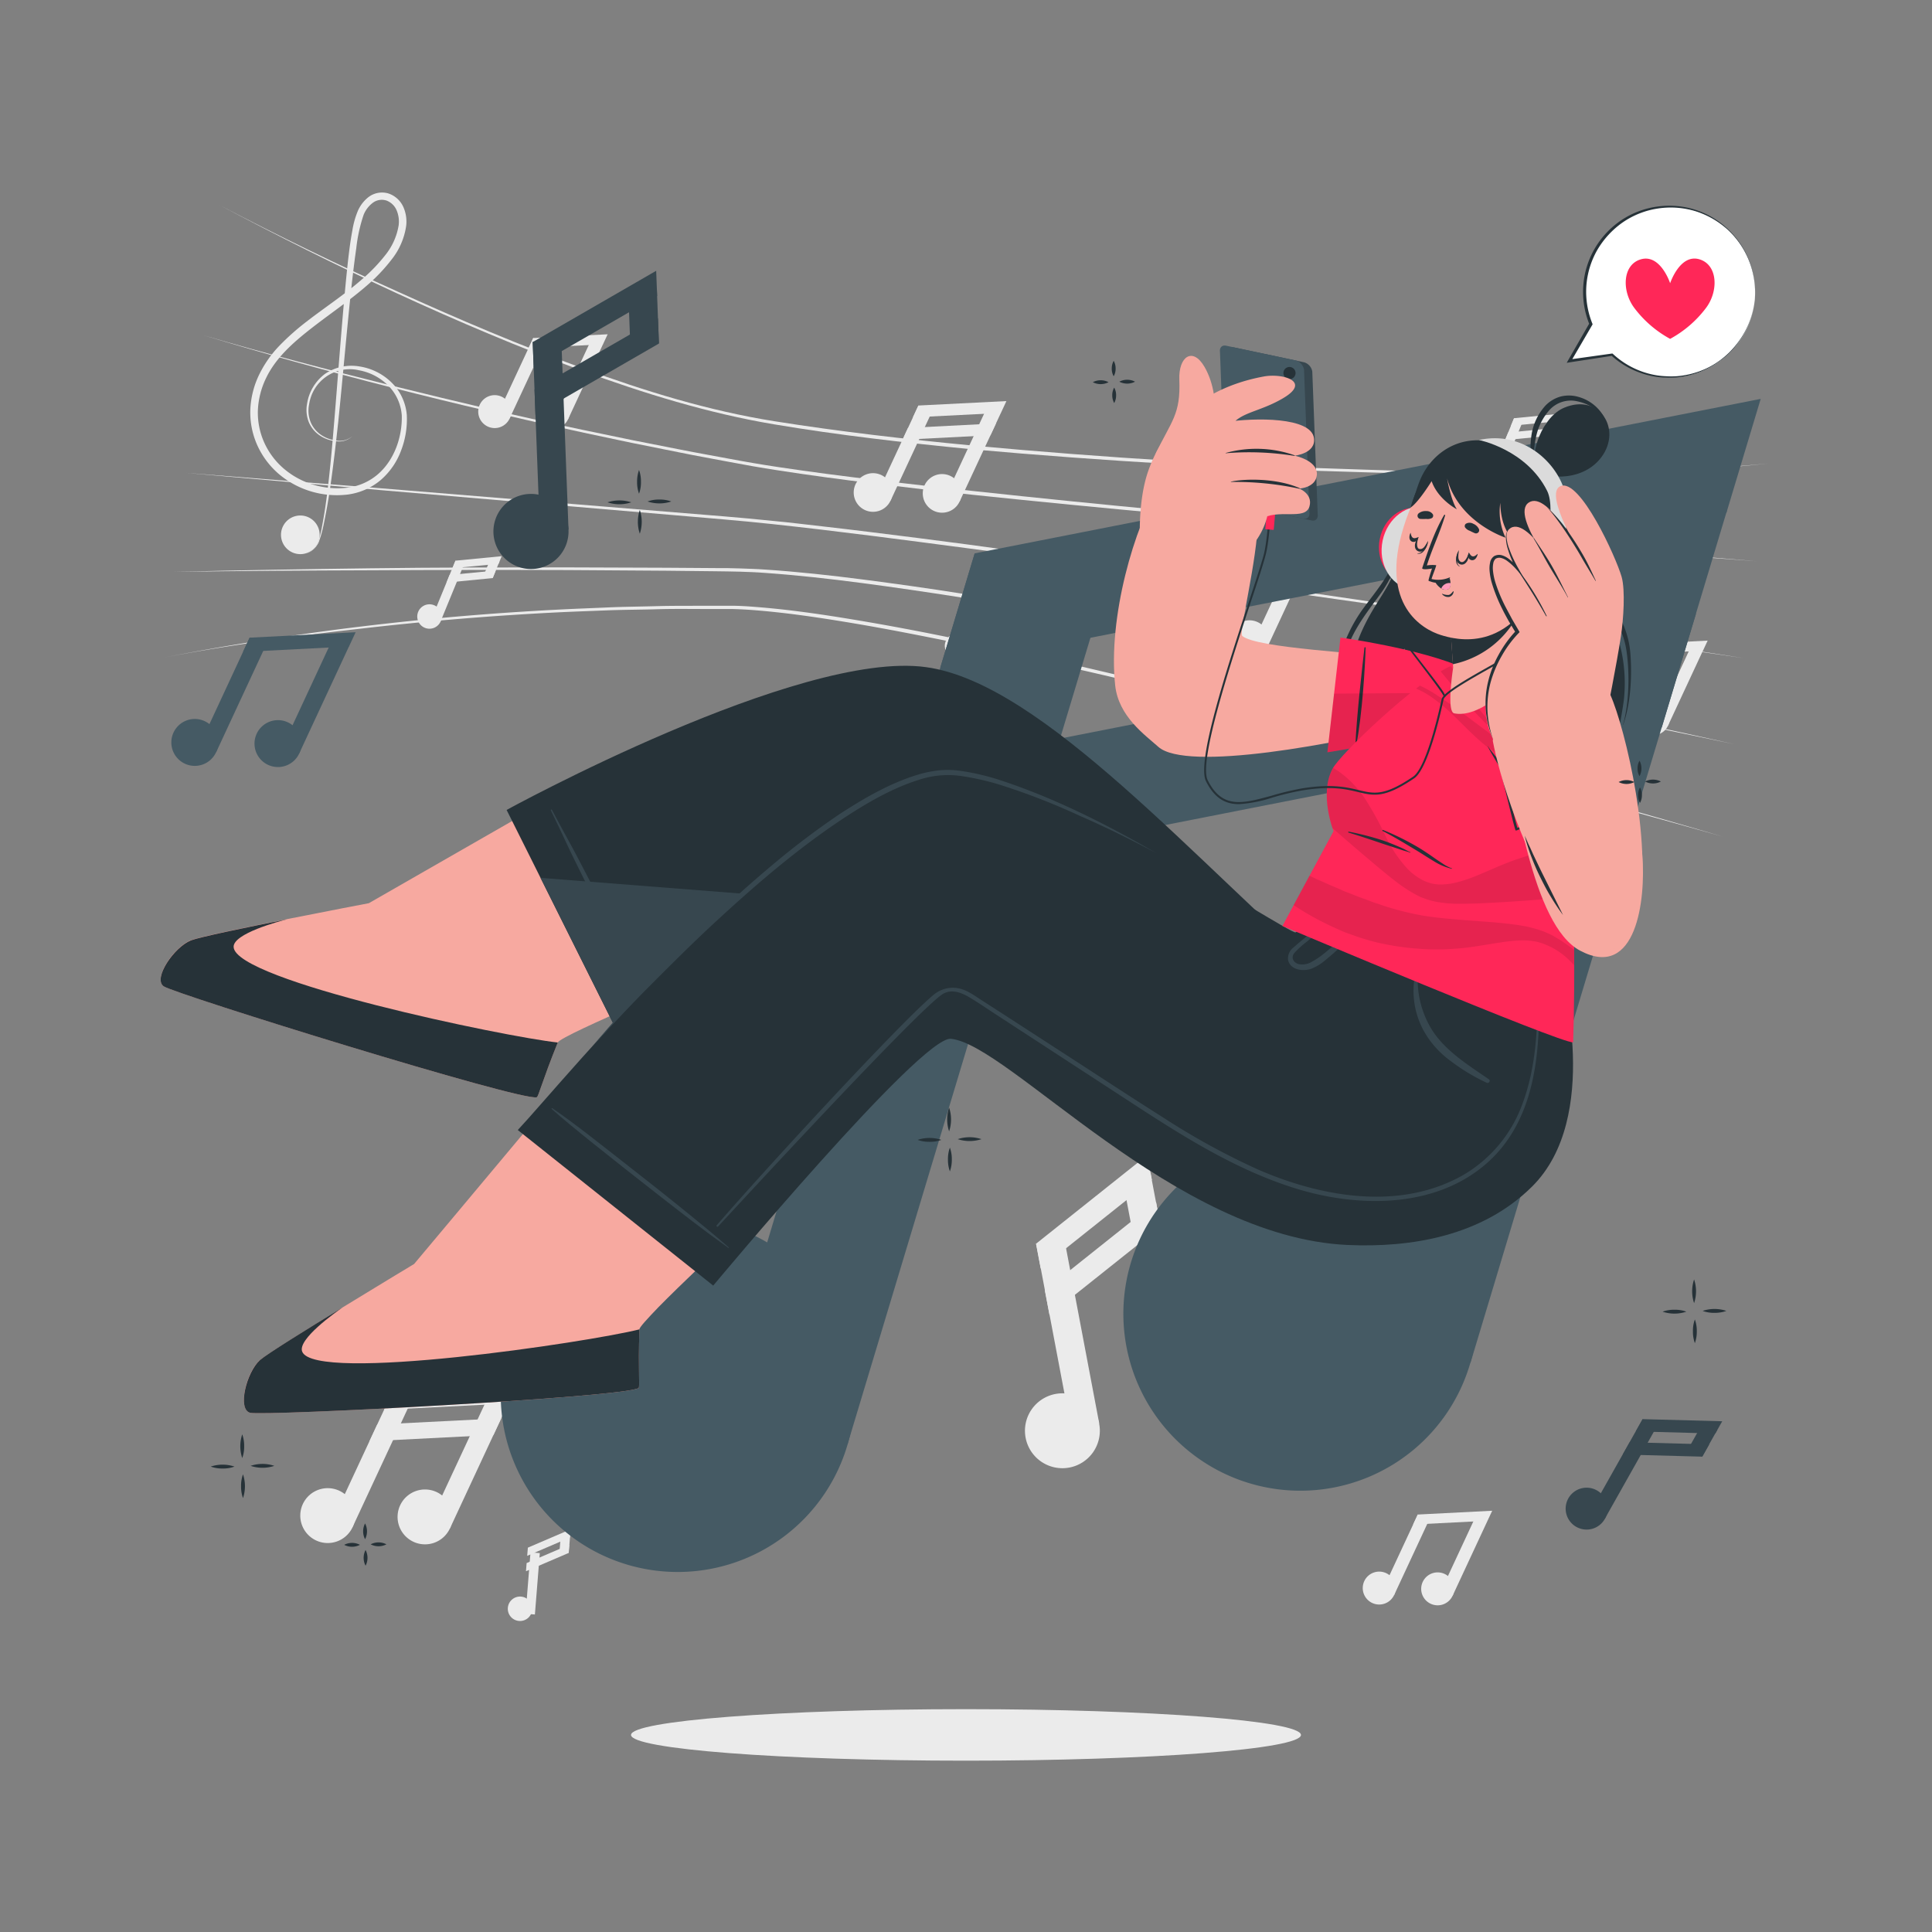 <svg xmlns="http://www.w3.org/2000/svg" viewBox="0 0 500 500"><rect x="0" y="0" width="500" height="500" fill="#808080" stroke="none"/><g id="freepik--background-complete--inject-11"><path d="M42.18,170.21a731.06,731.06,0,0,1,102.09-12.43c4.29-.23,8.57-.38,12.86-.57s8.58-.22,12.86-.34,8.58-.07,12.87-.1c2.15,0,4.29,0,6.44,0s4.31.15,6.45.32c8.57.67,17.08,1.92,25.54,3.33s16.9,3,25.3,4.74c33.6,7,66.9,15.31,100.1,23.94q24.88,6.51,49.7,13.34t49.49,14.08q-24.76-7-49.62-13.62t-49.74-13.16C313.3,181.22,280,173,246.4,166.13c-8.4-1.69-16.81-3.36-25.26-4.78s-16.93-2.71-25.46-3.4q-3.19-.27-6.39-.34c-2.14,0-4.29,0-6.43,0-4.28,0-8.57-.07-12.85.06s-8.57.12-12.86.29-8.56.31-12.84.52q-25.69,1.28-51.25,4.25C76,164.64,59,167,42.18,170.21Z" style="fill:#ebebeb"></path><path d="M44.92,148c17-.43,34-.71,51-.93s34-.23,51-.23l25.51.09,12.75.09c2.13,0,4.25,0,6.38.09s4.26.13,6.38.29c8.5.56,17,1.49,25.4,2.58s16.86,2.27,25.26,3.6c33.59,5.31,67,11.64,100.38,18.17q25,4.94,50,10.12t49.87,10.72q-25-5.25-50-10.25t-50-9.94C315.47,166,282,159.76,248.44,154.57c-8.39-1.31-16.8-2.55-25.22-3.66s-16.87-2.06-25.33-2.65c-2.12-.17-4.23-.24-6.35-.31s-4.25-.07-6.37-.11l-12.75-.14-25.5-.17q-25.5-.09-51,.06C78.92,147.64,61.92,147.75,44.92,148Z" style="fill:#ebebeb"></path><path d="M48.09,122.38l50.66,4,50.64,4.15,25.32,2.07c8.44.7,16.89,1.32,25.32,2.21,4.22.38,8.42.93,12.63,1.39s8.42,1,12.62,1.5q12.61,1.55,25.2,3.22c33.58,4.51,67.11,9.35,100.63,14.25l50.26,7.45,50.22,7.74L351,155.8c-33.53-4.79-67.07-9.52-100.66-13.92-16.78-2.21-33.58-4.43-50.41-6.24-8.41-.91-16.86-1.57-25.29-2.3l-25.32-2.16-50.62-4.32Z" style="fill:#ebebeb"></path><path d="M52.5,86.72c16.29,4.78,32.72,9.07,49.19,13.15s33,8,49.61,11.48l12.46,2.58,12.49,2.46c4.16.83,8.34,1.55,12.51,2.34s8.35,1.5,12.54,2.13c16.77,2.52,33.65,4.37,50.52,6.21,33.75,3.66,67.56,6.76,101.38,9.73l50.74,4.28,50.76,4.17-50.8-3.69q-25.38-2-50.76-4.11c-33.83-2.85-67.65-5.85-101.42-9.4q-12.67-1.34-25.31-2.91c-8.43-1-16.85-2.14-25.24-3.44-4.2-.64-8.39-1.38-12.56-2.18s-8.35-1.53-12.51-2.38l-12.48-2.5L151.15,112C118,104.83,85,96.54,52.5,86.72Z" style="fill:#ebebeb"></path><path d="M56.67,53q22.89,12,46.44,22.55c15.66,7.12,31.52,13.84,47.67,19.76s32.64,11,49.63,13.7,34.08,4.66,51.2,6.29q51.4,4.77,103,6.29c8.6.32,17.2.41,25.8.59l12.91.07,6.45,0,6.45-.06c17.21-.14,34.43-.53,51.56-2.26-17.11,1.89-34.34,2.44-51.55,2.74l-6.45.1h-6.46l-12.91,0c-8.61-.15-17.22-.22-25.82-.5q-51.63-1.38-103.11-6c-17.14-1.69-34.26-3.61-51.25-6.47s-33.57-8-49.72-13.9C118.27,83.9,87.08,69.13,56.67,53Z" style="fill:#ebebeb"></path><path d="M230.46,129.59A5,5,0,1,1,228,122.9,5,5,0,0,1,230.46,129.59Z" style="fill:#ebebeb"></path><rect x="232.16" y="104.58" width="3.85" height="25.33" transform="translate(71.38 -87.86) rotate(24.97)" style="fill:#ebebeb"></rect><path d="M248.33,129.83a5,5,0,1,1-2.44-6.69A5,5,0,0,1,248.33,129.83Z" style="fill:#ebebeb"></path><rect x="250.03" y="104.82" width="3.85" height="25.33" transform="translate(73.15 -95.38) rotate(24.97)" style="fill:#ebebeb"></rect><polygon points="259.03 106.87 236.25 108.02 237.68 104.95 260.46 103.8 259.03 106.87" style="fill:#ebebeb"></polygon><polygon points="256.33 112.65 233.56 113.81 234.99 110.74 257.76 109.58 256.33 112.65" style="fill:#ebebeb"></polygon><path d="M91.25,395.23a7.1,7.1,0,1,1-3.44-9.43A7.12,7.12,0,0,1,91.25,395.23Z" style="fill:#ebebeb"></path><rect x="93.64" y="360" width="5.42" height="35.68" transform="translate(168.5 -5.36) rotate(24.97)" style="fill:#ebebeb"></rect><path d="M116.43,395.57a7.1,7.1,0,1,1-3.44-9.43A7.1,7.1,0,0,1,116.43,395.57Z" style="fill:#ebebeb"></path><rect x="118.83" y="360.34" width="5.42" height="35.68" transform="translate(171.01 -15.96) rotate(24.97)" style="fill:#ebebeb"></rect><polygon points="131.5 363.22 99.41 364.85 101.43 360.52 133.52 358.89 131.5 363.22" style="fill:#ebebeb"></polygon><polygon points="127.71 371.37 95.62 373 97.63 368.67 129.72 367.05 127.71 371.37" style="fill:#ebebeb"></polygon><path d="M416.57,187.6a4.26,4.26,0,1,1-2.07-5.66A4.27,4.27,0,0,1,416.57,187.6Z" style="fill:#ebebeb"></path><rect x="418" y="166.45" width="3.25" height="21.42" transform="translate(114.02 -160.59) rotate(24.97)" style="fill:#ebebeb"></rect><path d="M431.68,187.81a4.26,4.26,0,1,1-2.06-5.66A4.26,4.26,0,0,1,431.68,187.81Z" style="fill:#ebebeb"></path><rect x="433.12" y="166.66" width="3.25" height="21.42" transform="translate(115.51 -166.95) rotate(24.97)" style="fill:#ebebeb"></rect><polygon points="440.73 168.39 421.47 169.36 422.68 166.77 441.94 165.79 440.73 168.39" style="fill:#ebebeb"></polygon><path d="M131.89,108.32a4.26,4.26,0,1,1-2.07-5.66A4.27,4.27,0,0,1,131.89,108.32Z" style="fill:#ebebeb"></path><rect x="133.32" y="87.18" width="3.25" height="21.42" transform="translate(53.94 -47.82) rotate(24.97)" style="fill:#ebebeb"></rect><path d="M147,108.53a4.26,4.26,0,1,1-2.06-5.66A4.25,4.25,0,0,1,147,108.53Z" style="fill:#ebebeb"></path><rect x="148.44" y="87.38" width="3.25" height="21.42" transform="translate(55.44 -54.18) rotate(24.97)" style="fill:#ebebeb"></rect><polygon points="156.05 89.11 136.79 90.09 138 87.49 157.26 86.51 156.05 89.11" style="fill:#ebebeb"></polygon><path d="M360.8,412.79a4.26,4.26,0,1,1-2.06-5.66A4.25,4.25,0,0,1,360.8,412.79Z" style="fill:#ebebeb"></path><rect x="362.24" y="391.64" width="3.25" height="21.42" transform="translate(203.87 -116) rotate(24.97)" style="fill:#ebebeb"></rect><path d="M375.92,413a4.26,4.26,0,1,1-2.06-5.67A4.26,4.26,0,0,1,375.92,413Z" style="fill:#ebebeb"></path><rect x="377.36" y="391.85" width="3.25" height="21.42" transform="translate(205.37 -122.36) rotate(24.97)" style="fill:#ebebeb"></rect><polygon points="384.97 393.57 365.71 394.55 366.92 391.96 386.18 390.98 384.97 393.57" style="fill:#ebebeb"></polygon><path d="M327.89,167.68a5,5,0,1,1-2.44-6.69A5,5,0,0,1,327.89,167.68Z" style="fill:#ebebeb"></path><rect x="329.59" y="142.68" width="3.85" height="25.33" transform="translate(96.57 -125.43) rotate(24.97)" style="fill:#ebebeb"></rect><rect x="347.99" y="143.12" width="3.85" height="7.32" transform="translate(94.68 -134) rotate(24.97)" style="fill:#ebebeb"></rect><polygon points="352.8 145.16 333.69 146.12 335.12 143.05 354.23 142.09 352.8 145.16" style="fill:#ebebeb"></polygon><polygon points="350.1 150.95 330.99 151.9 332.42 148.83 351.53 147.88 350.1 150.95" style="fill:#ebebeb"></polygon><path d="M284.47,368.48a9.69,9.69,0,1,1-11.33-7.72A9.7,9.7,0,0,1,284.47,368.48Z" style="fill:#ebebeb"></path><rect x="272.58" y="320.77" width="7.4" height="48.71" transform="translate(-59.35 57.39) rotate(-10.72)" style="fill:#ebebeb"></rect><rect x="291.73" y="304.07" width="7.4" height="14.08" transform="translate(-52.69 60.35) rotate(-10.71)" style="fill:#ebebeb"></rect><polygon points="298.11 305.35 269.33 328.28 268.12 321.88 296.9 298.95 298.11 305.35" style="fill:#ebebeb"></polygon><polygon points="300.39 317.41 271.61 340.34 270.4 333.94 299.18 311.01 300.39 317.41" style="fill:#ebebeb"></polygon><path d="M388,123.88a3.16,3.16,0,1,1-1.73-4.12A3.17,3.17,0,0,1,388,123.88Z" style="fill:#ebebeb"></path><rect x="388.73" y="108.09" width="2.41" height="15.89" transform="translate(73.22 -139.31) rotate(22.31)" style="fill:#ebebeb"></rect><rect x="400.02" y="107.84" width="2.41" height="4.59" transform="translate(71.83 -144.05) rotate(22.31)" style="fill:#ebebeb"></rect><polygon points="402.98 109.04 391.03 110.19 391.84 108.23 403.79 107.07 402.98 109.04" style="fill:#ebebeb"></polygon><polygon points="401.46 112.74 389.51 113.9 390.32 111.93 402.27 110.78 401.46 112.74" style="fill:#ebebeb"></polygon><path d="M137.73,416.6a3.16,3.16,0,1,1-2.89-3.4A3.16,3.16,0,0,1,137.73,416.6Z" style="fill:#ebebeb"></path><rect x="135.97" y="400.6" width="2.41" height="15.89" transform="matrix(1, 0.08, -0.08, 1, 33.37, -9.73)" style="fill:#ebebeb"></rect><rect x="144.93" y="397.21" width="2.41" height="4.59" transform="translate(32.69 -10.48) rotate(4.62)" style="fill:#ebebeb"></rect><polygon points="147.47 397.92 136.44 402.65 136.61 400.53 147.64 395.8 147.47 397.92" style="fill:#ebebeb"></polygon><polygon points="147.15 401.91 136.12 406.64 136.29 404.52 147.32 399.79 147.15 401.91" style="fill:#ebebeb"></polygon><path d="M114.07,160.75a3.16,3.16,0,1,1-1.72-4.12A3.16,3.16,0,0,1,114.07,160.75Z" style="fill:#ebebeb"></path><rect x="114.78" y="144.96" width="2.41" height="15.89" transform="translate(66.71 -32.58) rotate(22.31)" style="fill:#ebebeb"></rect><rect x="126.06" y="144.71" width="2.41" height="4.59" transform="translate(65.33 -37.31) rotate(22.31)" style="fill:#ebebeb"></rect><polygon points="129.03 145.91 117.08 147.06 117.89 145.1 129.84 143.94 129.03 145.91" style="fill:#ebebeb"></polygon><polygon points="127.51 149.61 115.56 150.77 116.36 148.8 128.31 147.65 127.51 149.61" style="fill:#ebebeb"></polygon><path d="M250.6,168.34a3.16,3.16,0,1,1-1.73-4.13A3.16,3.16,0,0,1,250.6,168.34Z" style="fill:#ebebeb"></path><rect x="251.3" y="152.55" width="2.41" height="15.89" transform="translate(79.81 -83.83) rotate(22.31)" style="fill:#ebebeb"></rect><rect x="262.59" y="152.3" width="2.41" height="4.59" transform="translate(78.42 -88.56) rotate(22.31)" style="fill:#ebebeb"></rect><polygon points="265.55 153.49 253.6 154.65 254.41 152.69 266.36 151.53 265.55 153.49" style="fill:#ebebeb"></polygon><polygon points="264.03 157.2 252.08 158.36 252.89 156.39 264.84 155.23 264.03 157.2" style="fill:#ebebeb"></polygon><path d="M91.21,112.85A4.93,4.93,0,0,1,87,114.19a8.94,8.94,0,0,1-4.27-1.51,7.73,7.73,0,0,1-2.86-3.55,8.62,8.62,0,0,1-.41-4.58,11.94,11.94,0,0,1,4.65-7.79,12.2,12.2,0,0,1,9-1.91A15.06,15.06,0,0,1,101.34,99a13.3,13.3,0,0,1,3.94,8.4,22.52,22.52,0,0,1-1.47,9.17,18.63,18.63,0,0,1-5.3,7.68A16.66,16.66,0,0,1,89.89,128a23.33,23.33,0,0,1-17.58-5.2,21.41,21.41,0,0,1-5.68-7.48,20.75,20.75,0,0,1-1.85-9.22A23,23,0,0,1,67.05,97a29.25,29.25,0,0,1,5.36-7.63,62.92,62.92,0,0,1,6.88-6.1c4.8-3.73,9.84-7,14.33-10.93A43.67,43.67,0,0,0,99.73,66a16.5,16.5,0,0,0,3.44-7.69,7.5,7.5,0,0,0-.54-3.92,4.58,4.58,0,0,0-2.65-2.5,3.9,3.9,0,0,0-3.48.58,7.33,7.33,0,0,0-2.4,3.14,40.68,40.68,0,0,0-1.89,8.58c-.43,3-.79,5.95-1.13,8.94-1.32,12-2.3,24-3.54,36-.65,6-1.34,12-2.23,18-.45,3-1,6-1.61,8.92a29.24,29.24,0,0,1-1.25,4.36,5.76,5.76,0,0,1-3.33,2.93,5.66,5.66,0,0,0,3.18-3,29.39,29.39,0,0,0,1.09-4.37c.57-3,1-5.93,1.36-8.92.73-6,1.26-12,1.75-18,1-12,1.84-24,3-36.07.29-3,.6-6,1-9,.2-1.5.44-3,.72-4.51a22,22,0,0,1,1.25-4.54,9.12,9.12,0,0,1,3-4,5.78,5.78,0,0,1,5.12-.84,6.49,6.49,0,0,1,3.8,3.49,9.25,9.25,0,0,1,.72,4.92,18.13,18.13,0,0,1-3.77,8.67A45,45,0,0,1,95,73.85c-4.6,4-9.65,7.4-14.36,11.07S71.36,92.6,68.86,97.85a21.15,21.15,0,0,0-2.12,8.31,18.82,18.82,0,0,0,1.64,8.36,19.3,19.3,0,0,0,5.15,6.83,21.06,21.06,0,0,0,7.56,4.09,21.88,21.88,0,0,0,8.58.8,14.87,14.87,0,0,0,7.8-3.23c4.46-3.63,6.66-9.76,6.51-15.5a12.13,12.13,0,0,0-3.47-7.68,14.27,14.27,0,0,0-7.58-4A10.63,10.63,0,0,0,80,104.65,8.07,8.07,0,0,0,80.3,109a7.34,7.34,0,0,0,2.64,3.44A8.63,8.63,0,0,0,87.05,114,4.87,4.87,0,0,0,91.21,112.85Z" style="fill:#ebebeb"></path><path d="M82,141a5,5,0,1,1-1.76-6.91A5,5,0,0,1,82,141Z" style="fill:#ebebeb"></path></g><g id="freepik--Shadow--inject-11"><path d="M336.69,449c0,3.68-38.81,6.66-86.69,6.66s-86.69-3-86.69-6.66,38.81-6.67,86.69-6.67S336.69,445.34,336.69,449Z" style="fill:#ebebeb"></path></g><g id="freepik--musical-notes--inject-11"><path d="M219.23,374.25a45.79,45.79,0,1,1-30.65-57.06A45.79,45.79,0,0,1,219.23,374.25Z" style="fill:#455a64"></path><rect x="218.33" y="143.37" width="34.98" height="230.23" transform="translate(84.53 -57.01) rotate(16.76)" style="fill:#455a64"></rect><path d="M380.38,353.2a45.8,45.8,0,1,1-30.65-57.06A45.79,45.79,0,0,1,380.38,353.2Z" style="fill:#455a64"></path><rect x="379.48" y="122.32" width="34.98" height="230.23" transform="translate(85.29 -104.35) rotate(16.75)" style="fill:#455a64"></rect><polygon points="446.8 132.7 243.38 172.69 252.25 143.21 455.67 103.23 446.8 132.7" style="fill:#455a64"></polygon><polygon points="430.07 188.25 226.66 228.24 235.53 198.77 438.94 158.78 430.07 188.25" style="fill:#455a64"></polygon><path d="M55.91,194.71A6.07,6.07,0,1,1,53,186.65,6.08,6.08,0,0,1,55.91,194.71Z" style="fill:#455a64"></path><rect x="57.95" y="164.58" width="4.64" height="30.52" transform="translate(81.43 -8.65) rotate(24.93)" style="fill:#455a64"></rect><path d="M77.44,195a6.07,6.07,0,1,1-2.94-8.06A6.07,6.07,0,0,1,77.44,195Z" style="fill:#455a64"></path><rect x="79.49" y="164.86" width="4.64" height="30.52" transform="translate(83.56 -17.7) rotate(24.94)" style="fill:#455a64"></rect><polygon points="90.32 167.31 62.88 168.72 64.6 165.03 92.04 163.62 90.32 167.31" style="fill:#455a64"></polygon><path d="M147.13,137.18a9.72,9.72,0,1,1-10.08-9.35A9.71,9.71,0,0,1,147.13,137.18Z" style="fill:#37474f"></path><rect x="138.78" y="88.37" width="7.42" height="48.85" transform="translate(-4.16 5.47) rotate(-2.17)" style="fill:#37474f"></rect><rect x="162.84" y="74.87" width="7.42" height="14.12" transform="translate(-2.98 6.35) rotate(-2.17)" style="fill:#37474f"></rect><polygon points="170.07 76.61 138.11 95.06 137.86 88.53 169.82 70.08 170.07 76.61" style="fill:#37474f"></polygon><polygon points="170.53 88.91 138.57 107.36 138.33 100.83 170.28 82.38 170.53 88.91" style="fill:#37474f"></polygon><path d="M415.33,393.1a5.42,5.42,0,1,1-2.06-7.39A5.41,5.41,0,0,1,415.33,393.1Z" style="fill:#37474f"></path><rect x="418.17" y="366.53" width="4.14" height="27.25" transform="translate(240.62 -157.3) rotate(29.39)" style="fill:#37474f"></rect><rect x="438.62" y="368.56" width="4.14" height="7.88" transform="translate(239.51 -168.33) rotate(29.39)" style="fill:#37474f"></rect><polygon points="443.92 371 423.34 370.44 425.13 367.27 445.71 367.82 443.92 371" style="fill:#37474f"></polygon><polygon points="440.55 376.98 419.97 376.43 421.76 373.25 442.34 373.81 440.55 376.98" style="fill:#37474f"></polygon></g><g id="freepik--Character--inject-11"><path d="M42.34,255.23c2.81,2,92.49,29.84,96.57,28.74.45-.13,1.39-4.16,5.44-14.17.19-.48,2.77-1.86,6.71-3.72,14.8-7,48.92-21,48.92-21l-35-51.2-55.18,31.64-14.35,8.23s-41.69,7.91-46.05,9.59S39.53,253.22,42.34,255.23Z" style="fill:#f7a9a0"></path><path d="M42.34,255.24c2.81,2,92.49,29.83,96.57,28.73.45-.13,1.39-4.16,5.44-14.17-13.5-1.43-83.62-16-83.89-24.74-.1-3.45,11.72-6.61,13.85-7.15-11,2.19-22.69,4.61-24.88,5.46C45.09,245.07,39.53,253.22,42.34,255.24Z" style="fill:#263238"></path><path d="M131.11,209.61l4.9,9.8,24.42,48.91s57.1-22.31,74.2-30.12c.55-.25,45.67,53.43,84.19,71.6,29.52,13.93,53.71,7.75,73.46-18l-45.36-36.15c-37.46-32.47-77.08-78.91-107.31-83C206.77,168.13,131.11,209.61,131.11,209.61Z" style="fill:#263238"></path><path d="M142.83,209.58c5.12,9.61,3.78,6.78,8.8,16.45,2.46,4.73,14.87,28.49,16.43,33.28,0,.11-.13.19-.19.1-3-4.09-14.85-28.11-17.22-32.88-4.84-9.76-3.35-7-8.09-16.82A.15.15,0,1,1,142.83,209.58Z" style="fill:#37474f"></path><path d="M139.89,227.19l20.53,41.13s57.12-22.3,74.21-30.12c.55-.25,45.67,53.43,84.18,71.6,29.53,13.93,53.73,7.75,73.46-18l-45.35-36.16c-5-4.3-10-8.84-15-13.49C284.74,238.55,181.34,230.45,139.89,227.19Z" style="fill:#37474f"></path><path d="M64.72,365.62c3.33.92,97.1-4,100.55-6.4.37-.28-.14-4.39.2-15.18,0-.51,2-2.7,5-5.81,11.48-11.67,38.68-36.58,38.68-36.58l-50.52-36L117.8,314.44l-10.63,12.68S70.78,349,67.27,352,61.38,364.69,64.72,365.62Z" style="fill:#f7a9a0"></path><path d="M64.71,365.62c3.34.92,97.11-4,100.56-6.4.37-.28-.14-4.39.21-15.18-13.16,3.32-84,13.92-87.27,5.77-1.29-3.2,8.71-10.25,10.52-11.49C79.13,344.18,69,350.48,67.27,352,63.79,355.13,61.39,364.69,64.71,365.62Z" style="fill:#263238"></path><path d="M404.07,252.32s10.49,36.83-7.56,54.75c-13,12.91-31.43,15.85-47.7,15.13-44.95-2-87.71-51.93-102.73-53.36-7.71-.73-61.5,63.87-61.5,63.87L134,292.45c10.76-11.35,74-89,109.38-92.44,24.21-2.35,90.49,42,91.91,41.28,2.33-1.2,12.57-7.4,12.57-7.4Z" style="fill:#263238"></path><path d="M142.93,286.8c6.25,4.31,12.17,9.09,18.14,13.74s11.86,9.31,17.7,14.06c3.32,2.7,6.62,5.41,9.83,8.22.08.07,0,.18-.11.12-6.19-4.4-12.17-9.07-18.15-13.73s-11.86-9.31-17.72-14c-3.31-2.69-6.67-5.37-9.84-8.21C142.68,286.87,142.81,286.72,142.93,286.8Z" style="fill:#37474f"></path><path d="M366.77,250.09c.06-.21.38-.09.35.11a24.67,24.67,0,0,0,3.58,16.5c3.55,5.44,9.39,9,14.63,12.63.51.34,0,1.13-.56.89a50.53,50.53,0,0,1-9.35-5.64,24.35,24.35,0,0,1-6.63-7.23A21.54,21.54,0,0,1,366.77,250.09Z" style="fill:#37474f"></path><path d="M334.84,245.14c1.26-1.14,2.61-2.2,3.91-3.3,3.08-2.6,6.18-5.21,9.36-7.68.31-.23.73.25.45.51-2.21,2.05-4.52,4-6.79,6q-1.75,1.52-3.52,3a23.31,23.31,0,0,0-3.3,3c-.92,1.18-.2,2.46,1.13,2.84a4.73,4.73,0,0,0,3.47-.64c2.4-1.25,4.46-3.28,6.56-5,1.29-1,2.57-2,3.87-3.06s2.83-2.06,4.21-3.12c.09-.07.21.07.13.14-1.25,1.22-2.44,2.51-3.7,3.72s-2.52,2.41-3.8,3.6-2.46,2.21-3.73,3.26a12.82,12.82,0,0,1-3.6,2.25c-2.13.81-5.54.47-6.14-2.22A3.58,3.58,0,0,1,334.84,245.14Z" style="fill:#37474f"></path><path d="M185.48,317.1c12.94-14.94,48.17-53.19,56.34-59.81a7.71,7.71,0,0,1,5.93-1.57c2.3.33,4.27,1.83,6.18,3.06l6.83,4.4,14,9.07c8.77,5.67,17.49,11.41,26.33,17a185.22,185.22,0,0,0,24.48,13.42c16.32,7.1,36.41,10.7,52.75,1.63a35.14,35.14,0,0,0,15.82-19c2.94-8,3.66-16.72,3.79-25.22q0-3.09,0-6.17c0-.11.16-.12.16,0,.75,15.94,0,34.57-12.4,46.3-13.18,12.46-33.43,12.48-49.82,7.53-18.36-5.55-34.4-16.78-50.34-27.1L257.69,262.5c-2.25-1.46-4.47-3-6.77-4.37s-4.95-2.32-7.27-.65c-7.72,5.55-56.09,58.1-57.8,59.93C185.64,317.63,185.28,317.33,185.48,317.1Z" style="fill:#37474f"></path><path d="M299.36,220.84c-12.74-7.36-25.94-14.09-40-18.76a60.27,60.27,0,0,0-10.84-2.59,22.7,22.7,0,0,0-5.65-.11,31,31,0,0,0-5.51,1.16c-7.17,2.21-13.65,6-19.85,10a207.07,207.07,0,0,0-17.67,13.35c-5.65,4.75-11.16,9.66-16.45,14.79a428.22,428.22,0,0,0-30.21,32.26c5-5.42,10-10.8,15.19-16s10.4-10.41,15.78-15.42c10.78-10,21.92-19.66,34.16-27.75,6.1-4,12.5-7.75,19.43-9.93a24,24,0,0,1,10.63-1.06,67,67,0,0,1,10.66,2.4,174,174,0,0,1,20.52,8C286.27,214.1,292.86,217.38,299.36,220.84Z" style="fill:#37474f"></path><path d="M347.56,184.85a.68.68,0,0,0,.52.73l2.67.18c2.5-6.69,5.17-12,4.46-9.93a37,37,0,0,0-1.83,10.1c1.18.07,3.91.2,5.28.26,2.27-11.76,5.07-20.49,4.87-17.8-.85,10.86-.3,14.35.34,18.07,12.75.61,29.47,1.21,41.57,1.37,1.5-6.51,2.83-13.55,3-13.06,1.59,3.68,1.95,9,1.92,13.11,3.86,0,6.94,0,8.82-.17,0,0,1-5.47,1.14-7.27a39.72,39.72,0,0,0-1.13-13.7c-1.21-4.55-3.36-8.58-5.4-12.7a.26.26,0,0,0-.05-.09s0,0,0,0a40.2,40.2,0,0,1-3.09-8.48.25.25,0,0,0,0-.07,39.33,39.33,0,0,1-.89-6.51c-.43-8-4.55-15-11.57-17.08-13.11-13.4-26.54-7.73-30.74,2.58-.4,1-.8,2.15-1.18,3.41v0c-1.44,4.64-2.76,10.67-4,15.32a0,0,0,0,1,0,0s0,0,0,.05h0a46.48,46.48,0,0,1-1.67,5.38C357.11,157,349.35,161.76,347.56,184.85Z" style="fill:#263238"></path><path d="M401.24,124a14.82,14.82,0,0,1,8,12.2c.36,3.42.52,6.75,1.7,10a35.22,35.22,0,0,0,5.18,8.78c3.21,4.32,5.42,8.63,5.84,14.39s.05,12.73-1.88,18.19c0,0-.05,0-.05,0,1.59-5.53,1.75-13.18.92-19-.91-6.36-4.21-10.35-7.58-15.18a27.07,27.07,0,0,1-4.85-13c-.3-2.89-.21-5.91-1.26-8.64-1.25-3.25-3.81-5.32-6.35-7.16A.34.34,0,0,1,401.24,124Z" style="fill:#263238"></path><path d="M352.71,157.6c3.34-4.56,6.8-8.44,8.81-14.1,1.82-5.15,2.91-10.59,4.76-15.73a.06.06,0,1,1,.12,0c-2.88,9.13-3.56,18.34-9.19,26-3.06,4.18-6.12,8-8.17,13a47.63,47.63,0,0,0-3.36,16.52c0,.2-.25.19-.27,0A39.32,39.32,0,0,1,352.71,157.6Z" style="fill:#263238"></path><path d="M397.42,121.49c.71,2,11.73,4,17.06-3.23s-.58-16.56-9.66-12.75C399.08,107.92,395.9,117.3,397.42,121.49Z" style="fill:#263238"></path><path d="M415.24,108.12a12.36,12.36,0,0,0-7-4.25,7.44,7.44,0,0,0-7.13,2.13,15,15,0,0,0-3.6,7.17,22.9,22.9,0,0,0-.55,4.14,11.38,11.38,0,0,0,.42,4.18,10,10,0,0,1-1.19-4.16,18.37,18.37,0,0,1,.11-4.38,14.52,14.52,0,0,1,3.68-8,8.68,8.68,0,0,1,4-2.35,8.83,8.83,0,0,1,4.57.13A10.91,10.91,0,0,1,415.24,108.12Z" style="fill:#263238"></path><path d="M369.36,186.59c-23.82,6.18-62.34,13.16-69.59,6.69-3.45-3.09-10.28-7.85-11.16-15.87-1.91-17.49,4.92-41.31,11.84-52.19,2.46-3.87,25.26,3.77,25.16,8.67-.22,11.48-5.14,29.9-4.08,30.73,3.92,3.09,29.51,4.28,46.56,6.21C389.48,173.26,380.21,183.77,369.36,186.59Z" style="fill:#f7a9a0"></path><path d="M343.53,194.7,346.91,165s20.72,2.81,32.21,8,7,11.31-4.69,15S343.53,194.7,343.53,194.7Z" style="fill:#FF2758"></path><path d="M353.42,167.58c-.12,4.64-.84,17.2-2.43,25.31,0,0-.21,0-.21,0,.25-6.94,1.8-20.71,2.35-25.31C353.14,167.47,353.43,167.49,353.42,167.58Z" style="fill:#263238"></path><path d="M374.43,187.91c-11.71,3.67-30.9,6.79-30.9,6.79l1.73-15.19,40.55-.29C386,182.52,381.58,185.67,374.43,187.91Z" style="opacity:0.1"></path><path d="M331.89,239.64s72.36,30.53,75.23,30.11c0,0,1.51-38.6-2.36-70.38-4.13-34.05-22.77-30.13-29.9-26.75-8.45,4-27.89,22.35-30,26.34-3.52,6.6.26,16.15.26,16.15Z" style="fill:#FF2758"></path><path d="M406.49,219.18c.3,4.49.49,8.93.62,13.23-.49,0-1,0-1.46,0-3.32,0-6.7.38-10.23.63s-7.18.5-11,.68c-1.89.09-3.83.16-5.79.18l-1.49,0c-.49,0-1,0-1.49-.06a25.9,25.9,0,0,1-3-.3l-.77-.12a7.08,7.08,0,0,1-.77-.17c-.51-.1-1-.25-1.52-.4s-1-.35-1.49-.52-.95-.43-1.41-.66a35.92,35.92,0,0,1-5-3.2c-3.12-2.35-6-4.88-8.94-7.33-2.76-2.36-5.47-4.69-7.91-6.84-.82-2.47-2.85-9.88.05-15.29,0-.08.1-.16.14-.24a13.56,13.56,0,0,1,1.37.84A25.33,25.33,0,0,1,349,201.7a28,28,0,0,1,4.1,4.76,81.83,81.83,0,0,1,5.49,9.92,32.84,32.84,0,0,0,5.88,8.68,15.42,15.42,0,0,0,4,2.86c.38.16.74.32,1.11.45l.54.16.28.08.27.07a11.39,11.39,0,0,0,1.15.17c.2,0,.39.05.59.05H373a16.47,16.47,0,0,0,2.42-.21q1.23-.22,2.46-.57a43.1,43.1,0,0,0,4.94-1.77c3.32-1.37,6.71-3,10.32-4.16a64.18,64.18,0,0,1,11.35-2.73C405.16,219.36,405.83,219.27,406.49,219.18Z" style="opacity:0.1"></path><path d="M407.38,245.79c0,1.35,0,2.69,0,4-.29-.31-.59-.62-.89-.92a18.69,18.69,0,0,0-8.21-5c-3.07-.81-6.39-.49-9.72,0-1.67.24-3.36.54-5.09.81s-3.47.55-5.25.71-3.58.29-5.39.31-3.64,0-5.48-.16a67.44,67.44,0,0,1-10.91-1.62c-.89-.22-1.79-.44-2.67-.71s-1.76-.53-2.61-.83-1.72-.61-2.59-.92-1.68-.69-2.51-1.06a76.82,76.82,0,0,1-11.28-6.15l4.1-7.61,1.85.87,2.28,1,1.11.51,1.15.48c.76.31,1.52.63,2.27,1,.37.17.76.3,1.14.45l1.14.44c.77.29,1.51.63,2.29.9s1.52.53,2.27.83,1.52.57,2.29.8l1.14.4,1.15.37a76.18,76.18,0,0,0,9.37,2.28c3.2.53,6.45.8,9.78,1.08l5.1.39c1.73.12,3.47.25,5.25.43s3.56.39,5.38.69a31.57,31.57,0,0,1,5.38,1.4l.65.26.64.28c.43.18.85.39,1.27.6s.78.48,1.19.7l1.17.71c.72.53,1.48,1,2.2,1.56C406.71,245.27,407,245.52,407.38,245.79Z" style="opacity:0.1"></path><path d="M404.34,196.34c.11.76.23,1.54.33,2.36h-1.41l-2.12-.08c-.71,0-1.43-.1-2.14-.17a30,30,0,0,1-8.58-1.9,28.17,28.17,0,0,1-7.38-4.79c-2.15-1.88-4.11-3.9-6.1-5.84a49,49,0,0,0-6.32-5.41,21.51,21.51,0,0,0-4.14-2.3l1-.78a34.79,34.79,0,0,1,3.79,2.09c2.41,1.53,4.71,3.17,7,4.86s4.49,3.38,6.71,5a39.33,39.33,0,0,0,6.75,4.2c.29.12.56.25.87.37l.93.31c.61.23,1.27.37,1.91.54s1.31.31,2,.47,1.33.25,2,.39C401,195.91,402.66,196.15,404.34,196.34Z" style="opacity:0.1"></path><path d="M403.33,191.09c.19.85.38,1.71.54,2.64-1.77-.19-3.55-.37-5.36-.6a29.84,29.84,0,0,1-8.38-2,23.08,23.08,0,0,1-6.85-5.18c-2-2-3.81-4.2-5.62-6.35-1.64-2-3.23-3.93-4.82-5.84.71-.44,1.41-.81,2-1.11l.61-.27c1.36,2,2.59,4,3.83,6a50.77,50.77,0,0,0,4.85,6.74,17.24,17.24,0,0,0,6.47,4.84,17.77,17.77,0,0,0,1.92.59,19.46,19.46,0,0,0,2,.35,37.14,37.14,0,0,0,4.1.24C400.18,191.16,401.76,191.12,403.33,191.09Z" style="opacity:0.1"></path><path d="M357.94,214.8a67.77,67.77,0,0,1,9.12,4.51c1.45.87,2.84,1.81,4.22,2.79.69.48,1.39.94,2.09,1.4a10.78,10.78,0,0,0,2.33,1.22.06.06,0,1,1,0,.11,14.81,14.81,0,0,1-4.52-1.89c-1.47-.87-2.9-1.82-4.36-2.71-3-1.8-5.9-3.59-9-5.17C357.67,215,357.79,214.74,357.94,214.8Z" style="fill:#263238"></path><path d="M349.06,215.23a75.93,75.93,0,0,1,8.15,2.06c1.34.43,2.64.92,3.93,1.46.62.26,1.24.52,1.85.8s1.3.69,2,1c.07,0,0,.15,0,.12-.65-.26-1.34-.41-2-.63l-2-.66c-1.33-.44-2.66-.86-4-1.32-2.65-.9-5.3-1.78-8-2.59C348.85,215.41,348.92,215.2,349.06,215.23Z" style="fill:#263238"></path><path d="M388.85,188.79c3.26,16.2,7.63,50.67,20.1,57.25,14.6,7.71,17-13.35,16.08-24.61-.76-9.29-14.53-28.86-22.09-38.8C394.93,172.1,384.66,167.94,388.85,188.79Z" style="fill:#f7a9a0"></path><path d="M420.81,204.27l-28.2,10s-6.57-19.84-7-32.44,7.08-11.28,15.52-2.36S420.81,204.27,420.81,204.27Z" style="fill:#FF2758"></path><path d="M392.25,208.7c4.27-1.81,16-6.38,24-8.31.05,0,.12.18.08.2-6.42,2.65-19.59,7-24,8.39C392.27,209,392.17,208.73,392.25,208.7Z" style="fill:#263238"></path><path d="M385,193.08c.82,1.2,2.46,3.12,2.59,3.35-.19-.62-.64-2.91-1.06-5.13a.09.09,0,0,1,.17-.05c1.05,2.13,5.28,20.8,6,23a27.05,27.05,0,0,1,2.61-1c.27-.07.11.2.08.21-.55.34-3,1.72-3.17,1.43-.42-.89-3.85-15.49-4.14-16.42-.14-.22-2.48-4.11-3.12-5.4A0,0,0,0,1,385,193.08Z" style="fill:#263238"></path><path d="M374,180.35l-.42-.28a.17.17,0,0,0,0,.1c-.07-.58-3.47-5-6.21-8.61-3.42-4.47-6.66-8.7-7-9.74-.59-2,.68-13.65.73-14.15l.5.06c0,.12-1.31,12-.75,14,.27.95,3.78,5.53,6.88,9.58C373.36,178.57,374.29,179.93,374,180.35Z" style="fill:#263238"></path><path d="M373.87,142.9c-1.11,5.28-5.76,8.76-10.39,7.79s-7.48-6-6.37-11.32,5.77-8.76,10.4-7.78S375,137.63,373.87,142.9Z" style="fill:#FF2758"></path><path d="M376.47,143.85c-1.24,5.87-6.41,9.75-11.56,8.66s-8.32-6.72-7.09-12.59,6.42-9.74,11.56-8.66S377.71,138,376.47,143.85Z" style="fill:#dbdbdb"></path><path d="M391.35,176.47c-.54,1.35-8.64,9.43-15,8.14-2.07-.42-.27-11.84-.27-11.84l-.06-.87-.83-12.23,15.26-6.77,2.18-.87s0,3.36,0,7.54v.59c0,.24,0,.47,0,.69,0,.62,0,1.26,0,1.89s0,1,0,1.47,0,1-.05,1.51A78.61,78.61,0,0,1,391.35,176.47Z" style="fill:#f7a9a0"></path><path d="M392.59,159.57A24.56,24.56,0,0,1,376,171.9l-.83-12.23,15.26-6.77,2.18-.87S392.63,155.39,392.59,159.57Z" style="fill:#263238"></path><path d="M363.3,136.24c-6.47,20.51,5.09,26.69,9.51,28.08,4,1.26,17.86,5,26.4-14.69s1.05-29.22-8-32.59S369.76,115.72,363.3,136.24Z" style="fill:#f7a9a0"></path><path d="M367.61,134.3a14.84,14.84,0,0,0,1.49,0,2.48,2.48,0,0,0,1.52-.25.77.77,0,0,0,.22-.91,1.92,1.92,0,0,0-1.72-.87,2.83,2.83,0,0,0-1.93.55A.82.82,0,0,0,367.61,134.3Z" style="fill:#263238"></path><path d="M381.72,138a14.77,14.77,0,0,1-1.34-.63,2.42,2.42,0,0,1-1.24-.91.76.76,0,0,1,.22-.91,1.91,1.91,0,0,1,1.92,0,2.81,2.81,0,0,1,1.47,1.37A.82.82,0,0,1,381.72,138Z" style="fill:#263238"></path><path d="M376.05,153.06c-.33.36-.66.85-1.19.92a3.94,3.94,0,0,1-1.59-.3.05.05,0,0,0-.06.08,2,2,0,0,0,1.89.71,1.55,1.55,0,0,0,1.09-1.35C376.21,153,376.1,153,376.05,153.06Z" style="fill:#263238"></path><path d="M370.6,147.13s-.71,2.09-.91,3.1c0,.09.22.19.56.27,0,0,0,0,0,0a4.9,4.9,0,0,0,5-.88.11.11,0,0,0-.12-.17,7.41,7.41,0,0,1-4.64.4c0-.3,1.34-3.54,1.18-3.58a8.94,8.94,0,0,0-2.4.07c1.37-4.39,3.42-8.53,4.72-12.93a.14.14,0,0,0-.26-.11c-2.46,4.18-4.14,9.2-5.66,13.7C367.93,147.57,370.16,147.22,370.6,147.13Z" style="fill:#263238"></path><path d="M371.33,150.45a4.91,4.91,0,0,0,1.64,1.84,2.18,2.18,0,0,0,1.29.32c1-.07,1.17-.93,1.13-1.7a4.92,4.92,0,0,0-.21-1.22A6.21,6.21,0,0,1,371.33,150.45Z" style="fill:#263238"></path><path d="M373,152.29a2.18,2.18,0,0,0,1.29.32c1-.07,1.17-.93,1.13-1.7A2.24,2.24,0,0,0,373,152.29Z" style="fill:#ff9bbc"></path><path d="M369.43,140.45c0-.06-.12,0-.14.07-.43,1.29-1.14,2.69-2.45,2.68,0,0-.06.07,0,.08C368.3,143.6,369.23,141.73,369.43,140.45Z" style="fill:#263238"></path><path d="M367.11,139a3.84,3.84,0,0,0-.25.72,2.37,2.37,0,0,1-.48.37,1.06,1.06,0,0,1-1.11,0c-.68-.45-.6-1.37-.26-2.12,0-.06.07-.07.08,0,.1.54.25,1.12.71,1.27s.86-.13,1.28-.21h0Z" style="fill:#263238"></path><path d="M369,141.84a2.06,2.06,0,0,1-.78.77,1.43,1.43,0,0,1-1.18.06,1.33,1.33,0,0,1-.8-.9,2.32,2.32,0,0,1,0-1.08,5.61,5.61,0,0,1,.19-.62,2.88,2.88,0,0,1,.75-1.12,4.42,4.42,0,0,0-.31.93,5.38,5.38,0,0,0-.13.87c0,.61.11,1.18.55,1.31s.92-.05,1.31-.52a10,10,0,0,0,1-1.59A4.22,4.22,0,0,1,369,141.84Z" style="fill:#263238"></path><path d="M377.37,142.83c0-.05.08.09.07.14-.43,1.29-.71,2.83.34,3.61,0,0,0,.09,0,.07C376.37,146,376.76,144,377.37,142.83Z" style="fill:#263238"></path><path d="M380.11,143a4.4,4.4,0,0,1-.22.73,2.25,2.25,0,0,0,.15.58,1.05,1.05,0,0,0,.89.67c.82.05,1.3-.73,1.49-1.54,0-.06,0-.1-.06-.07-.4.37-.86.74-1.32.59s-.62-.62-.9-.94h0Z" style="fill:#263238"></path><path d="M376.91,144.22a2.12,2.12,0,0,0,.16,1.09,1.5,1.5,0,0,0,.91.76,1.34,1.34,0,0,0,1.18-.24,2.34,2.34,0,0,0,.66-.86,4.44,4.44,0,0,0,.22-.61,2.9,2.9,0,0,0,.08-1.34,4.18,4.18,0,0,1-.32.92,4.84,4.84,0,0,1-.42.78c-.34.5-.79.87-1.23.72s-.7-.6-.73-1.21a10.2,10.2,0,0,1,.16-1.87A4.29,4.29,0,0,0,376.91,144.22Z" style="fill:#263238"></path><path d="M398.26,150c-3.5-.46-2.78-7.86-2.78-7.86s-7-1.45-7.21-12a15.93,15.93,0,0,0,1.35,9s-12.08-3.9-15.12-15.34c0,0,1,5.71,2.53,8,0,0-4.88-2.54-6.53-7.28,0,0-3.41,5.52-5.43,6.82,0,0,5.05-21.52,24.61-15,0,0,12.37,3.47,14.79,14.34S398.26,150,398.26,150Z" style="fill:#263238"></path><path d="M395.46,150.18s6-5.54,8.65-3.24-2.95,11-6.73,11.55a3.64,3.64,0,0,1-4.33-3Z" style="fill:#f7a9a0"></path><path d="M402.45,149.4a.05.05,0,0,1,0,.1c-2.67.45-4.46,2.43-5.89,4.58a2,2,0,0,1,3.05.12c.06.06,0,.14-.09.11a2.25,2.25,0,0,0-2.57.23,10.61,10.61,0,0,0-1.59,1.69c-.16.19-.53,0-.39-.24l0-.06C395.63,152.8,399,149,402.45,149.4Z" style="fill:#263238"></path><path d="M320.61,208.11c-3.39,0-6.24-1.42-8.5-5.93-2.54-5.06,5.68-30,11.11-46.51,1.8-5.46,3.22-9.77,3.84-12.11,1.05-4,1.52-13.81,1.52-13.91l.5,0c0,.41-.47,10-1.54,14-.62,2.36-2,6.68-3.84,12.15-5.08,15.43-13.59,41.25-11.14,46.13,3.78,7.56,9.13,6,16.53,4a71.16,71.16,0,0,1,7.7-1.86c7.73-1.29,11.68-.35,14.86.41,4,.95,6.58,1.58,14.05-3.47,3.78-2.55,7.38-20,7.42-20.17.66-1.84,6.94-5.37,13-8.78,4.25-2.39,8.27-4.65,9.59-5.91,1.82-1.74,4.31-8.16,4.33-8.22l.47.18c-.1.27-2.56,6.58-4.46,8.4-1.36,1.31-5.4,3.58-9.69,6-5.71,3.21-12.19,6.85-12.77,8.49-.14.69-3.67,17.78-7.62,20.44-7.65,5.17-10.36,4.53-14.45,3.55-3.13-.75-7-1.68-14.66-.4a70.64,70.64,0,0,0-7.64,1.84A34,34,0,0,1,320.61,208.11Z" style="fill:#263238"></path><rect x="325.07" y="132.15" width="7.65" height="2.19" transform="translate(490.67 -182.6) rotate(95.07)" style="fill:#FF2758"></rect><path d="M403.23,146.29s3.67-11.35,1.88-18.57c-2-8-10.94-16.37-22.35-13.85,0,0,12.31,2.44,17.66,13.21,2.45,5-1.12,18.56-1.12,18.56Z" style="fill:#dbdbdb"></path><path d="M391,149.38c-1.54,5.87,1.4,11.72,6.55,13.06s10.56-2.32,12.1-8.19-1.4-11.72-6.55-13.06S392.53,143.51,391,149.38Z" style="fill:#dbdbdb"></path><path d="M393.8,149.75c-1.38,5.28,1.26,10.54,5.89,11.75s9.5-2.09,10.88-7.36-1.26-10.54-5.89-11.75S395.18,144.48,393.8,149.75Z" style="fill:#FF2758"></path><path d="M406.84,240.58c6.39,9.47,14.64,5.3,16.71-2.4,4.86-18.09-3.05-50-6.78-58.33-.52-1.18-31.48,6.36-30.4,12.08C387.88,199.93,393.88,221.36,406.84,240.58Z" style="fill:#f7a9a0"></path><path d="M404.51,236.81a52.74,52.74,0,0,1-3.1-4.64c-1-1.6-1.86-3.27-2.72-5s-1.62-3.46-2.31-5.27a45.09,45.09,0,0,1-1.78-5.6c.42.86.76,1.76,1.18,2.61s.78,1.74,1.19,2.59c.82,1.71,1.62,3.43,2.47,5.12Z" style="fill:#263238"></path><path d="M415.89,184.32s2.4-11.83,3.6-19.65c.67-4.36,1.16-11.94.19-15.37-1.46-5.13-10.81-25.65-15.84-23.49-4.55,2,5.73,18.57,5.73,18.57s-8.89-17.68-13.93-14.32,9.06,20.59,9.06,20.59-9.54-18-14.19-13.67c-3.51,3.24,8.38,19.56,8.38,19.56s-8.3-15.38-12.06-12.2c-4.16,3.51,5.88,19.27,5.88,19.27-8.2,9.69-10.12,19.71-6.35,27.58C387,192.44,415.89,184.32,415.89,184.32Z" style="fill:#f7a9a0"></path><path d="M413,150.3c-1-2.12-1.94-4.26-3.09-6.28s-2.38-4-3.72-5.91a39.82,39.82,0,0,0-5.9-6.92c3.68,4,7.92,11.14,9.07,13.16s2.41,4,3.56,6A0,0,0,0,0,413,150.3Z" style="fill:#263238"></path><path d="M405.81,154.59c-1.35-2.64-2.6-5.32-4.07-7.91s-3.08-4.88-4.71-7.35c-.13-.19-.19-.06-.07.13,1.54,2.53,2.76,5,4.27,7.54s3.12,5,4.52,7.63A0,0,0,0,0,405.81,154.59Z" style="fill:#263238"></path><path d="M400.28,159.4a66.69,66.69,0,0,0-7.15-11.62c-.14-.18-.2,0-.07.19,2.45,3.81,4.4,6.79,7.07,11.49C400.18,159.54,400.32,159.48,400.28,159.4Z" style="fill:#263238"></path><path d="M391,136.61a1.81,1.81,0,0,0-.94,1,3.75,3.75,0,0,0-.17,1.41,10.48,10.48,0,0,0,.62,2.81,33.34,33.34,0,0,0,2.43,5.25l1.29,2.31-1.77-2a14.83,14.83,0,0,0-2.52-2.31,4.61,4.61,0,0,0-1.46-.68,1.91,1.91,0,0,0-1.41.2,2.11,2.11,0,0,0-.62,1.23,6.28,6.28,0,0,0-.09,1.63,15.47,15.47,0,0,0,.66,3.33,40.12,40.12,0,0,0,2.68,6.4c.52,1,1.1,2.05,1.64,3.08l1.75,3,.18.32-.25.26a29.23,29.23,0,0,0-4.37,5.89,29.67,29.67,0,0,0-2.86,6.77,24.64,24.64,0,0,0-.84,7.31,25.29,25.29,0,0,0,1.39,7.28,24.05,24.05,0,0,1-1.81-7.25,23.76,23.76,0,0,1,.61-7.51,27.43,27.43,0,0,1,2.76-7,30.21,30.21,0,0,1,4.46-6.13l-.07.58-1.81-3c-.55-1-1.15-2.06-1.66-3.12a41,41,0,0,1-2.67-6.58,15.57,15.57,0,0,1-.66-3.55,6.92,6.92,0,0,1,.13-1.86,2.59,2.59,0,0,1,1.05-1.75,2.71,2.71,0,0,1,2-.23,5.41,5.41,0,0,1,1.68.84,14.56,14.56,0,0,1,2.57,2.51l-.49.34A29.25,29.25,0,0,1,390.2,142a11.07,11.07,0,0,1-.48-2.91,3.48,3.48,0,0,1,.27-1.46A1.84,1.84,0,0,1,391,136.61Z" style="fill:#263238"></path><path d="M339.62,96.16l1.4,36.92c.16,1.11-.53,1.83-1.54,1.62l-18.09-3.83a3,3,0,0,1-2.11-2.4l-1.41-36.92c-.15-1.11.54-1.83,1.55-1.62l18.08,3.83A3,3,0,0,1,339.62,96.16Z" style="fill:#37474f"></path><path d="M337.48,95.69l1.4,36.92c.16,1.1-.54,1.83-1.55,1.62l-18.08-3.84a3,3,0,0,1-2.12-2.39l-1.4-36.92c-.16-1.11.54-1.83,1.55-1.62l18.08,3.83A3,3,0,0,1,337.48,95.69Z" style="fill:#455a64"></path><path d="M332.18,96.24A1.57,1.57,0,1,0,334,95,1.57,1.57,0,0,0,332.18,96.24Z" style="fill:#263238"></path><path d="M299.11,117.36c4.1-8.52,6.46-10.08,6.1-19.11-.24-5.92,3.44-8.62,6.53-3.28,5,8.74,2.06,20.84-.18,24.74Z" style="fill:#f7a9a0"></path><path d="M295.28,144.4s-1.47-13.33,2-22.84c2.39-6.58,9.21-20.31,29.76-24.12,4.87-.91,12.46,1.26,5,5.63-5.28,3.1-9.56,3.48-12.3,5.84,0,0,9.32,3.9,10,8.82a91.4,91.4,0,0,1,.95,13,18.07,18.07,0,0,1-2.41.39s.23,4.66-4.24,10.17Z" style="fill:#f7a9a0"></path><path d="M300.57,115.64c3.21-1.77,10.09-5.41,16.75-6.43,7.4-1.13,21.95-1.32,22.73,4.15.58,4-5,4.57-5,4.57s6,1.19,5.76,4.93c-.25,3.4-4.57,3.58-4.57,3.58s3.54,1.35,2.66,4.58c-1.05,3.89-8.29.42-12.75,3.44C325.16,135.14,300.57,115.64,300.57,115.64Z" style="fill:#f7a9a0"></path><path d="M317.21,117.23a29.78,29.78,0,0,1,17.77.58c.14.06.18.19,0,.17a73.69,73.69,0,0,0-17.8-.68S317.18,117.24,317.21,117.23Z" style="fill:#263238"></path><path d="M318.57,124.66c2.95-.71,11.4-1.09,17.7,1.64.15.06.17.2,0,.18a78.94,78.94,0,0,0-17.72-1.75S318.54,124.67,318.57,124.66Z" style="fill:#263238"></path></g><g id="freepik--Sparkles--inject-11"><path d="M165.38,121.63a8.63,8.63,0,0,1,.5,3.07,8.48,8.48,0,0,1-.5,3.07,8.7,8.7,0,0,1-.5-3.07A8.86,8.86,0,0,1,165.38,121.63Z" style="fill:#263238"></path><path d="M157.23,130a9.86,9.86,0,0,1,6.14,0,9.67,9.67,0,0,1-6.14,0Z" style="fill:#263238"></path><path d="M165.58,138.12a9.64,9.64,0,0,1,0-6.13,9.64,9.64,0,0,1,0,6.13Z" style="fill:#263238"></path><path d="M173.73,129.78a9.67,9.67,0,0,1-6.14,0,8.41,8.41,0,0,1,3.07-.5A8.7,8.7,0,0,1,173.73,129.78Z" style="fill:#263238"></path><path d="M438.43,331.11a9.67,9.67,0,0,1,0,6.14,9.67,9.67,0,0,1,0-6.14Z" style="fill:#263238"></path><path d="M430.28,339.46a8.7,8.7,0,0,1,3.07-.5,8.41,8.41,0,0,1,3.07.5,9.67,9.67,0,0,1-6.14,0Z" style="fill:#263238"></path><path d="M438.63,347.61a8.67,8.67,0,0,1-.5-3.07,8.45,8.45,0,0,1,.5-3.07,8.67,8.67,0,0,1,.5,3.07A8.9,8.9,0,0,1,438.63,347.61Z" style="fill:#263238"></path><path d="M446.78,339.26a8.67,8.67,0,0,1-3.07.5,8.45,8.45,0,0,1-3.07-.5,9.67,9.67,0,0,1,6.14,0Z" style="fill:#263238"></path><path d="M62.69,371.21a8.61,8.61,0,0,1,.5,3.06,8.41,8.41,0,0,1-.5,3.07,9.64,9.64,0,0,1,0-6.13Z" style="fill:#263238"></path><path d="M54.54,379.55a9.67,9.67,0,0,1,6.14,0,8.45,8.45,0,0,1-3.07.5A8.7,8.7,0,0,1,54.54,379.55Z" style="fill:#263238"></path><path d="M62.89,387.7a8.63,8.63,0,0,1-.5-3.07,8.48,8.48,0,0,1,.5-3.07,9.67,9.67,0,0,1,0,6.14Z" style="fill:#263238"></path><path d="M71,379.36a9.67,9.67,0,0,1-6.14,0,9.67,9.67,0,0,1,6.14,0Z" style="fill:#263238"></path><path d="M424.3,196.87a4.09,4.09,0,0,1,.5,2,4,4,0,0,1-.5,2,3.91,3.91,0,0,1-.5-2A4,4,0,0,1,424.3,196.87Z" style="fill:#263238"></path><path d="M418.9,202.39a4.39,4.39,0,0,1,4.07,0,4.39,4.39,0,0,1-4.07,0Z" style="fill:#263238"></path><path d="M424.43,207.79a4,4,0,0,1-.5-2,3.89,3.89,0,0,1,.5-2,4,4,0,0,1,.5,2A4.09,4.09,0,0,1,424.43,207.79Z" style="fill:#263238"></path><path d="M429.83,202.26a4.39,4.39,0,0,1-4.07,0,4.39,4.39,0,0,1,4.07,0Z" style="fill:#263238"></path><path d="M288.22,93.38a4,4,0,0,1,.5,2,3.89,3.89,0,0,1-.5,2,4,4,0,0,1-.5-2A4.09,4.09,0,0,1,288.22,93.38Z" style="fill:#263238"></path><path d="M282.82,98.91a4.39,4.39,0,0,1,4.07,0,4.39,4.39,0,0,1-4.07,0Z" style="fill:#263238"></path><path d="M288.35,104.31a4.16,4.16,0,0,1-.5-2,4,4,0,0,1,.5-2,3.91,3.91,0,0,1,.5,2A4,4,0,0,1,288.35,104.31Z" style="fill:#263238"></path><path d="M293.75,98.78a4.39,4.39,0,0,1-4.07,0,4.39,4.39,0,0,1,4.07,0Z" style="fill:#263238"></path><path d="M94.48,394.27a4.39,4.39,0,0,1,0,4.07,4.39,4.39,0,0,1,0-4.07Z" style="fill:#263238"></path><path d="M89.08,399.8a4.39,4.39,0,0,1,4.07,0,4.39,4.39,0,0,1-4.07,0Z" style="fill:#263238"></path><path d="M94.61,405.2a4.37,4.37,0,0,1,0-4.06,4.37,4.37,0,0,1,0,4.06Z" style="fill:#263238"></path><path d="M100,399.67a4.39,4.39,0,0,1-4.07,0,4.39,4.39,0,0,1,4.07,0Z" style="fill:#263238"></path><path d="M245.63,286.66a9.64,9.64,0,0,1,0,6.13,9.64,9.64,0,0,1,0-6.13Z" style="fill:#263238"></path><path d="M237.48,295a9.67,9.67,0,0,1,6.14,0,8.45,8.45,0,0,1-3.07.5A8.7,8.7,0,0,1,237.48,295Z" style="fill:#263238"></path><path d="M245.83,303.15a8.63,8.63,0,0,1-.5-3.07,8.48,8.48,0,0,1,.5-3.07,8.7,8.7,0,0,1,.5,3.07A8.86,8.86,0,0,1,245.83,303.15Z" style="fill:#263238"></path><path d="M254,294.81a9.86,9.86,0,0,1-6.14,0,9.67,9.67,0,0,1,6.14,0Z" style="fill:#263238"></path></g><g id="freepik--speech-bubble--inject-11"><path d="M454.11,77.83a22.07,22.07,0,0,1-36.89,14l-11.05,1.63,5.53-9.55a22.08,22.08,0,1,1,42.41-6Z" style="fill:#fff"></path><path d="M454.11,77.83A22.32,22.32,0,0,1,449.65,89a19.68,19.68,0,0,1-4.33,4.28,22.48,22.48,0,0,1-11.27,4.38,21,21,0,0,1-3.07.06,18.58,18.58,0,0,1-3.06-.32A22.27,22.27,0,0,1,417,92l.26.08-11,1.69-.8.13.4-.71,5.5-9.57,0,.38a22.33,22.33,0,0,1,1.36-19.68A22.55,22.55,0,0,1,419.58,57,22.16,22.16,0,0,1,429,53.45a22,22,0,0,1,18.5,6.15A22.23,22.23,0,0,1,454.11,77.83Zm0,0a22.16,22.16,0,0,0-6.71-18.14,22.41,22.41,0,0,0-8.51-5,21.93,21.93,0,0,0-9.82-.73,21.67,21.67,0,0,0-9.12,3.6,22.76,22.76,0,0,0-6.61,7.2,21.82,21.82,0,0,0-2.8,9.35,22.05,22.05,0,0,0,1.55,9.61l.08.2-.1.18-5.56,9.53-.4-.58,11.06-1.55.15,0,.11.1A21.79,21.79,0,0,0,428,97a18.9,18.9,0,0,0,3,.36,21.74,21.74,0,0,0,3,0,22.1,22.1,0,0,0,5.9-1.3,20.73,20.73,0,0,0,5.32-2.87,24.18,24.18,0,0,0,2.34-2,25.49,25.49,0,0,0,2-2.28A22.14,22.14,0,0,0,454.11,77.83Z" style="fill:#263238"></path><path d="M441.51,79.7a28.86,28.86,0,0,1-9.28,8,28.89,28.89,0,0,1-9.27-8c-3.26-4.33-3.1-11.09,1.57-12.55,5.16-1.62,7.7,6.15,7.7,6.15s2.58-7.82,7.71-6.15C444.59,68.66,444.77,75.37,441.51,79.7Z" style="fill:#FF2758"></path></g></svg>